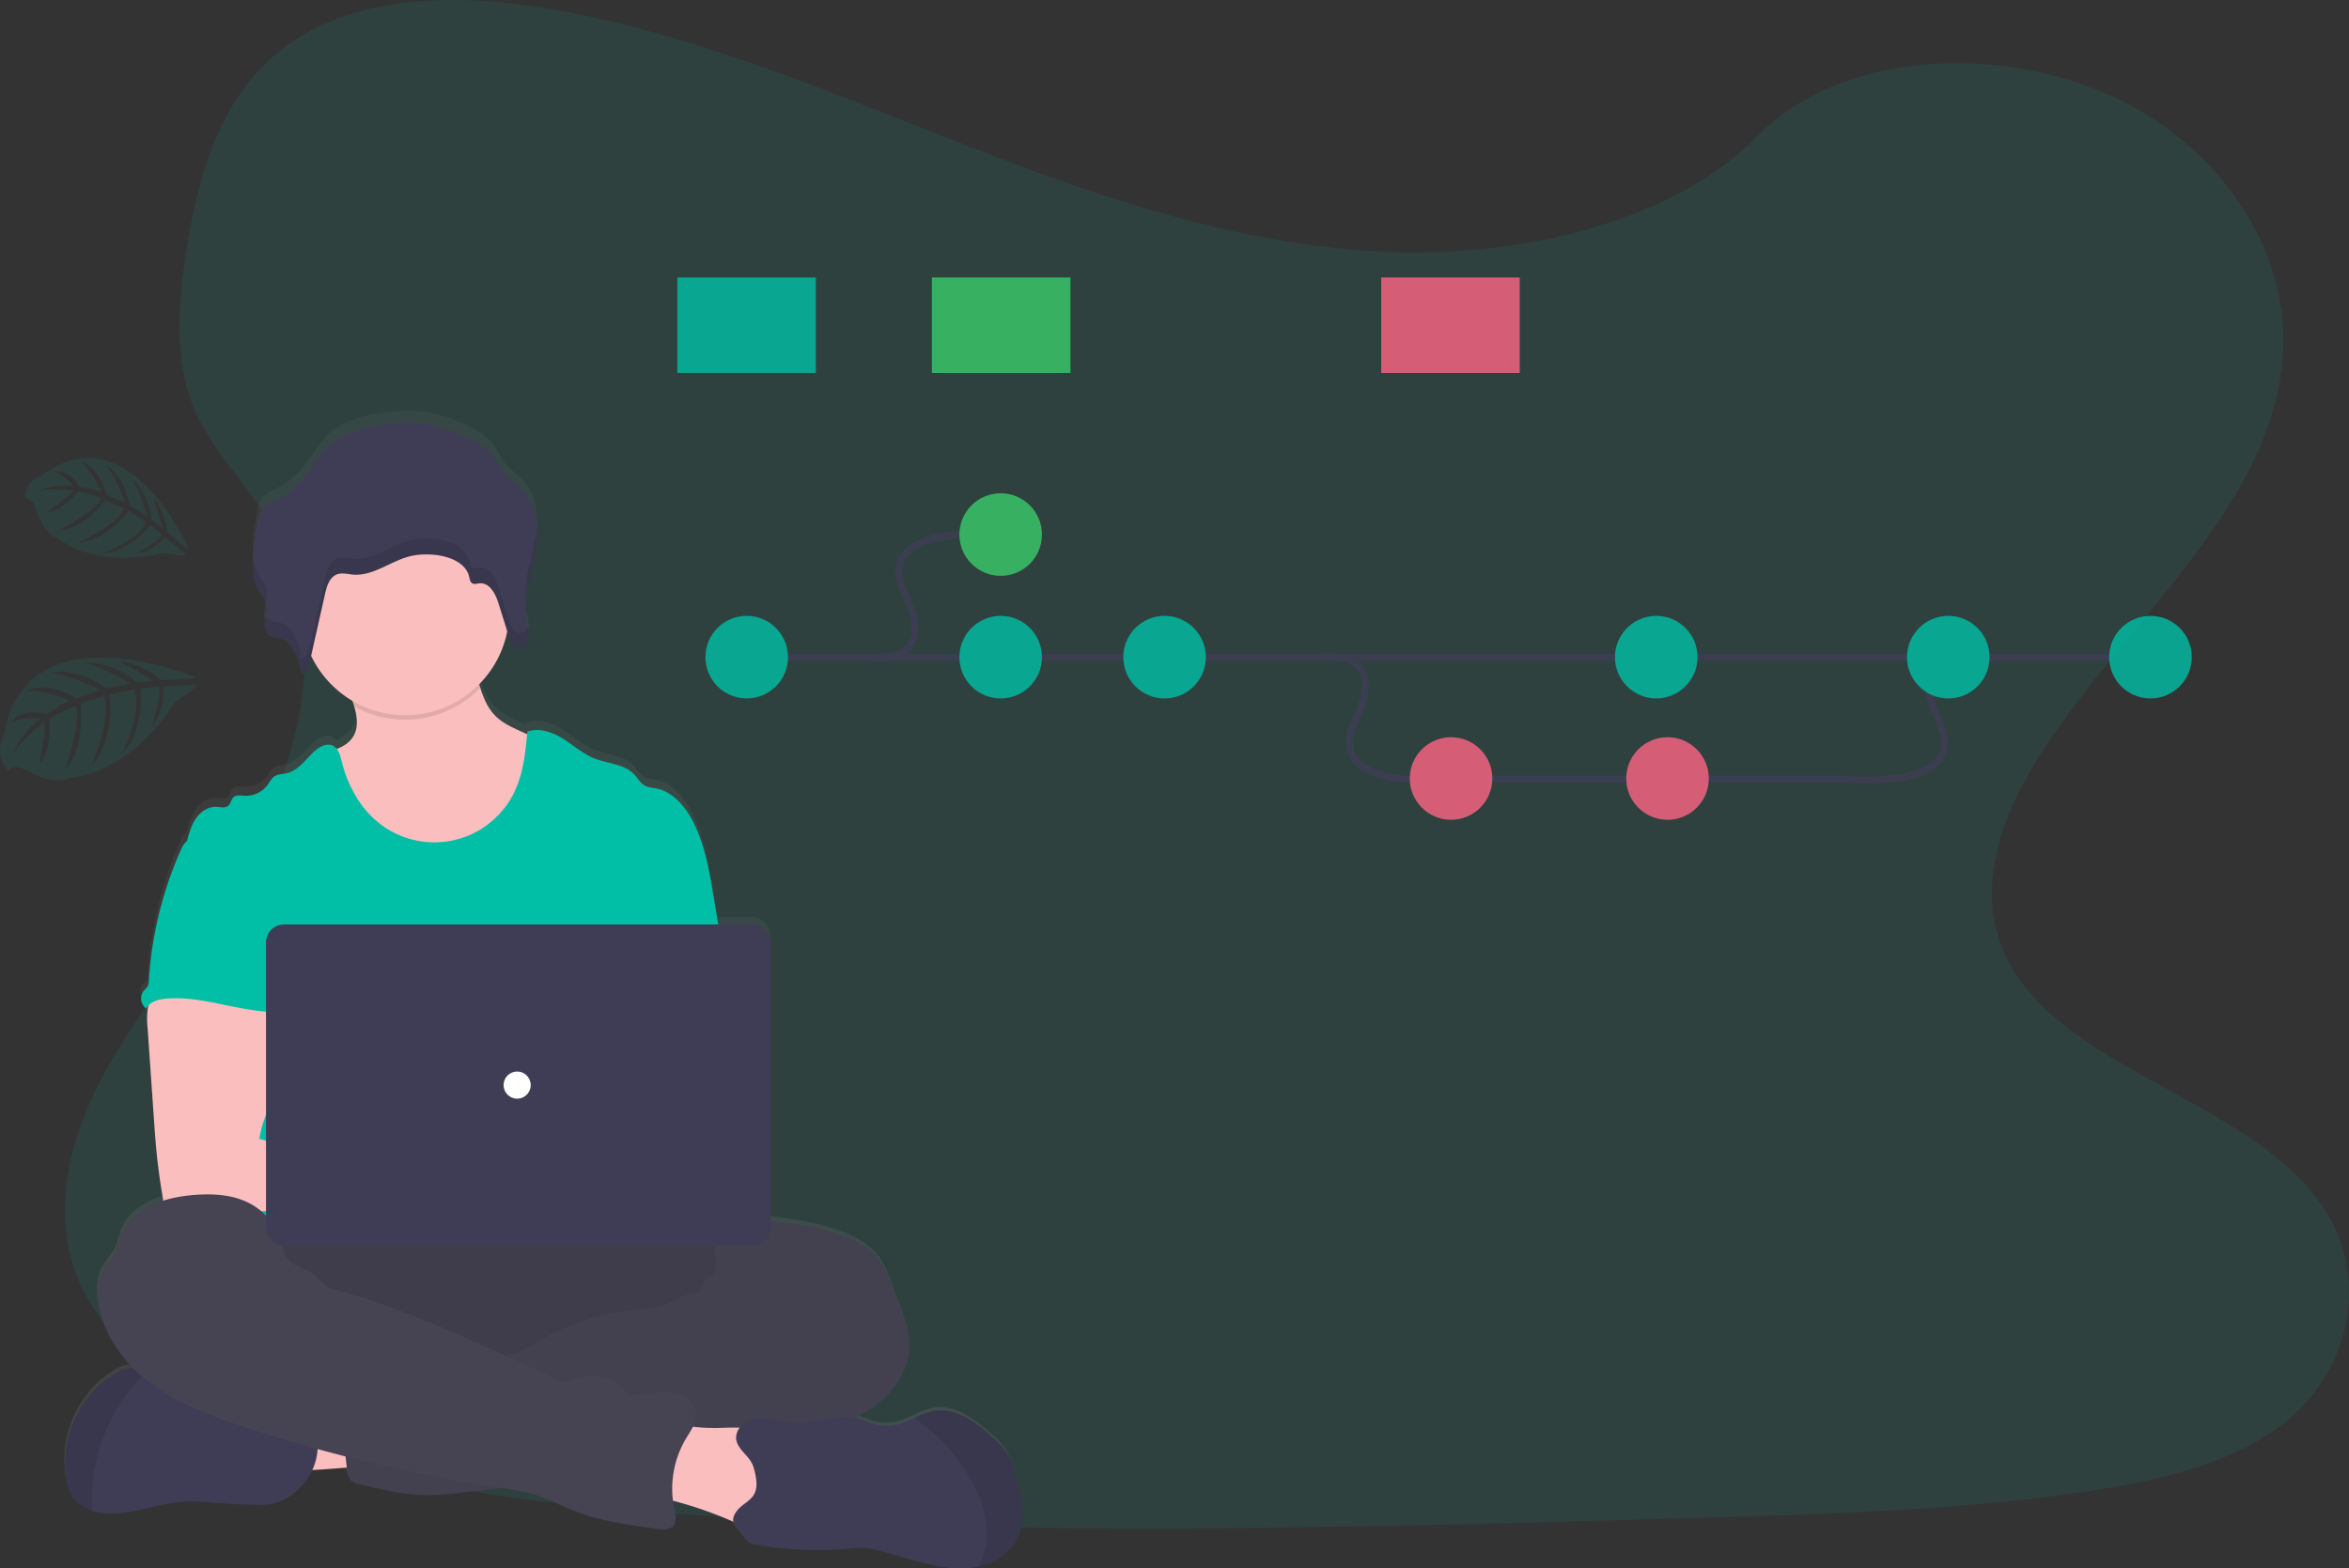 <svg data-name="Layer 1" xmlns="http://www.w3.org/2000/svg" width="1038.23" height="693.31"><rect width="100%" height="100%" fill="#333333" stroke="none"/><defs><linearGradient id="a" x1="320.96" y1="796.01" x2="320.96" y2="284.81" gradientUnits="userSpaceOnUse"><stop offset="0" stop-color="gray" stop-opacity=".25"/><stop offset=".54" stop-color="gray" stop-opacity=".12"/><stop offset="1" stop-color="gray" stop-opacity=".1"/></linearGradient></defs><path d="M615.24 111.4c-64.72-2.25-126.36-23.14-185.23-46S312.85 17.21 249.68 5.1c-40.63-7.79-87.09-8.89-119.83 12.89-31.5 21-41.68 57.15-47.16 90.72-4.11 25.27-6.54 51.85 4.75 75.5 7.83 16.42 21.74 30.22 31.36 45.95 33.46 54.72 9.81 122.2-26.46 175.63-17 25.06-36.74 49-49.87 75.66s-19.2 57.25-7.72 84.47c11.39 27 38.52 47.24 67.9 61.49 59.69 28.94 130 37.23 198.62 41.92 151.82 10.39 304.46 5.89 456.68 1.39 56.34-1.67 112.92-3.36 168.34-12.07 30.78-4.84 62.56-12.52 84.9-31 28.36-23.53 35.39-63.38 16.39-92.88-31.88-49.49-120-61.79-142.31-114.9-12.27-29.23.33-61.8 18.15-88.91 38.24-58.17 102.33-109.19 105.71-175.68 2.32-45.66-28.49-91.39-76.13-113-49.94-22.65-119.18-19.8-156 17.69-37.96 38.56-104.62 53.41-161.76 51.43z" fill="#00bfa6" opacity=".1"/><path d="M529.62 754.84c-1-3.62-2-7.28-4-10.43a36.53 36.53 0 00-6.55-7.17c-7.25-6.58-16.15-13.26-25.76-11.6a34.39 34.39 0 00-8.54 3.12c-1.4.65-2.81 1.3-4.25 1.85a21.17 21.17 0 01-12.82 1.12c-2.2-.59-4.25-1.65-6.42-2.31a20.35 20.35 0 00-3.15-.68 53.64 53.64 0 006.09-3.21c10.78-6.6 19.38-18.53 18.18-31.29-.41-4.29-1.88-8.4-3.34-12.45l-3.84-10.62c-1.66-4.6-3.38-9.29-6.41-13.11-3.37-4.26-8.17-7.15-13.13-9.3-10.65-4.63-22.29-6.26-33.78-7.84l-.8-.11V516.68a8 8 0 00-8-8H398q-1-6.12-2-12.22c-1.9-11.61-3.87-23.43-9.22-33.88-3.5-6.84-9.07-13.37-16.58-14.71a16.08 16.08 0 01-4.31-1c-2.2-1.08-3.4-3.48-5.09-5.25-4.36-4.57-11.45-4.64-17.29-7-5.16-2.05-9.38-5.91-14.08-8.88s-10.54-5.08-15.74-3.15c0 .38-.07.76-.11 1.13l-3.34-1.54c-3.6-1.67-7.27-3.38-10.16-6.12-3.71-3.5-5.69-8.14-7.23-13.07-.16-.51-.31-1-.47-1.55a46.43 46.43 0 0012.44-23.75l.81 2.63a17.45 17.45 0 00.64 1.74 6.86 6.86 0 002 2.83 3.55 3.55 0 00.84.49 3.5 3.5 0 00.86.22 3.2 3.2 0 001.24-.09 4.73 4.73 0 003-2.78 6 6 0 00.35-1.22 6.31 6.31 0 00.07-.76v-1.04c0-.1 0-.33-.05-.5v-.26c0-.2-.06-.4-.1-.59s0-.11 0-.16c-.05-.25-.11-.51-.16-.76v-.19c0-.06-.09-.41-.14-.62s-.07-.27-.1-.41v-.06c-.1-.4-.19-.79-.28-1.19a34.38 34.38 0 01-.55-10.56 113.08 113.08 0 012.86-15.35l.21-.91c.08-.35.16-.7.23-1.06.16-.72.32-1.44.47-2.17l.36-1.84.27-1.64v-.21A47.41 47.41 0 00318 330c-.46-5.23-2.08-10.18-5.63-14.12-2.51-2.79-5.82-4.85-8.15-7.78-2.18-2.74-3.41-6.12-5.67-8.81-6.24-7.45-22.26-13.19-32.09-14.19-11.26-1.14-29.45 1.74-38.53 8.39-3.36 2.45-5.66 6-8 9.36-4.3 6.25-9.18 12.49-16.07 16-2.6 1.32-5.58 2.32-7.31 4.62a12.49 12.49 0 00-1.95 5.18 102.71 102.71 0 00-2.06 19.78v2.5a18.23 18.23 0 001.56 7.23c.16.34.34.67.53 1l.12.21a39.78 39.78 0 013.2 5.45 7.22 7.22 0 01.49 1.66 12.24 12.24 0 01-.28 4.38c0 .22-.09.44-.13.66l-.09.43c0 .15 0 .3-.08.44-.08.43-.15.86-.21 1.28a9 9 0 00.22 3.46 4.55 4.55 0 002.22 3 6.5 6.5 0 001.8.56c.63.11 1.27.18 1.89.32a9.33 9.33 0 012.29.85 9.22 9.22 0 011.93 1.24 11 11 0 01.83.84 14 14 0 011.42 1.94q.32.53.6 1.08a24.67 24.67 0 011.71 4.52c.26.93.48 1.87.67 2.81.09.42.17.84.24 1.25s.14.83.2 1.24a2.91 2.91 0 00.8-.16c1.47-.53 2.29-2.24 2.75-3.9.08-.28.15-.55.21-.82.23-1 .47-2.1.7-3.15a46.37 46.37 0 0018.25 20.1c.28.83.55 1.65.79 2.49 1.31 4.53 1.94 9.27-.33 13.23-1.62 2.81-4.34 4.54-7.38 5.74a4.88 4.88 0 00-1.65-1.4c-2.63-1.32-5.79.28-8 2.25-4 3.62-7.26 8.81-12.52 10-1.9.44-4 .35-5.58 1.51a13 13 0 00-2.59 3.4 11.92 11.92 0 01-10.23 5.1c-1.83-.09-4-.51-5.25.83-.93 1-1 2.58-2 3.53-1.34 1.32-3.54.68-5.41.6-3.56-.15-6.87 2.15-8.9 5.1s-3 6.48-4 10v.06a7.15 7.15 0 00-.73.61 10.55 10.55 0 00-2.21 3.58 170.87 170.87 0 00-14.1 58.18 6 6 0 01-.64 2.82 13.87 13.87 0 01-1.47 1.6 5.61 5.61 0 00.93 8 6.3 6.3 0 011.07-1.42c-.11.46-.21.91-.28 1.32a35.49 35.49 0 00-.11 8.8q1.42 20.84 2.87 41.65c.27 3.93.54 7.85.9 11.77q1.05 11.38 3 22.67c.06.34.13.69.22 1-8.15 2.59-15.4 7.27-18.45 15.08-1.06 2.7-1.54 5.64-2.84 8.23-1.43 2.84-3.78 5.11-5.34 7.89-2.69 4.78-2.81 10.64-1.83 16 1.89 10.45 7.54 19.79 15 27.39h-1a15.64 15.64 0 00-6.83 2.45c-15.78 9.22-24.8 29-21.51 47.06.65 3.53 1.78 7.11 4.14 9.8a15.51 15.51 0 007.28 4.46 25.29 25.29 0 005.37 1c12.3 1 24.21-4.7 36.54-5.18a98 98 0 0112.23.57q8.91.74 17.85.94c9.69.23 15.14-2.35 21.32-9.59a26.1 26.1 0 003.77-5.94c5.26-.3 11.07-.76 15.27-1.1l.06.58c.23 2 .58 4.3 2.18 5.56a7.61 7.61 0 003 1.23c10.1 2.48 20.32 5 30.72 5a129.71 129.71 0 0014.59-1.12l18.27-2.11a91 91 0 0115.7 3.42c5.28 1.79 10.21 4.45 15.37 6.56 12 4.86 24.9 6.6 37.68 8.3 2.18.29 4.68.49 6.29-1 2.08-2 1.39-5.34.8-8.14-.24-1.15-.42-2.3-.56-3.46a175.25 175.25 0 0125.24 8.76l1.43.63c.42 2.18 2.43 3.92 4.36 6.27a16 16 0 002.21 2.74 7.37 7.37 0 003.17 1.14 147.82 147.82 0 0040.93 1.85 41.86 41.86 0 018.44-.29 36.58 36.58 0 016.1 1.37l11.57 3.32c8.53 2.44 17.26 4.91 26.11 4.36a33.4 33.4 0 005.33-.77c7-1.62 13.52-5.53 16.88-11.82 4.75-8.55 2.56-19.07 0-28.47z" transform="translate(-80.89 -103.35)" fill="url(#a)"/><path d="M125.02 649.54c-2.11-4.8-4.11-10.32-2-15.12a12.85 12.85 0 016.65-6.25 32 32 0 019-2.22 125.61 125.61 0 0129.26-.4c.71 5.62-.79 11.32-2.08 16.75-1.17 5-1.84 5.74-7 6-3.34.18-33.04 3.01-33.83 1.24z" fill="#fbbebe"/><ellipse cx="214.07" cy="577.16" rx="143" ry="40" fill="#464353"/><ellipse cx="214.07" cy="577.16" rx="143" ry="40" opacity=".1"/><path d="M239.71 366a44.49 44.49 0 01-22.94 20.84 57.58 57.58 0 01-18.21 3.46c-6.79.31-13.72-.13-20.1-2.45-8.56-3.1-15.67-9.44-21-16.83s-9-15.83-12.19-24.34c-1.68-4.43-3.28-9.15-2.49-13.83 5.15-1.17 10.79-2.89 13.45-7.46 2.27-3.92 1.64-8.62.33-13.1-.37-1.27-.8-2.53-1.23-3.74-1-2.9-4.45-8.41-2-10.89 1.53-1.57 7.94-2.37 10.15-3.39 6.81-3.14 13.09-7.68 20.57-9.17 6.47-1.29 13.15-.08 19.61 1.26a6.45 6.45 0 012.42.87 5.82 5.82 0 011.8 2.7c1.84 4.48 2.92 9.43 4.4 14.1 1.54 4.89 3.52 9.48 7.23 12.95 2.89 2.71 6.57 4.41 10.17 6.06l8.86 4.06a11.65 11.65 0 014.19 2.71 10.61 10.61 0 012 5.44 50.82 50.82 0 01-5.02 30.75z" fill="#fbbebe"/><path d="M212.24 304.03a46 46 0 01-55.67 8.26c-.37-1.27-.8-2.53-1.23-3.74-1-2.9-4.45-8.41-2-10.89 1.53-1.57 7.94-2.37 10.15-3.39 6.81-3.14 13.09-7.68 20.57-9.17 6.47-1.29 13.15-.08 19.61 1.26a6.45 6.45 0 012.42.87 5.82 5.82 0 011.8 2.7c1.79 4.48 2.87 9.43 4.35 14.1z" opacity=".1"/><circle cx="179.07" cy="270.16" r="46" fill="#fbbebe"/><path d="M319.22 419.45l-3.78-22.9c-1.91-11.49-3.88-23.2-9.22-33.55-3.51-6.78-9.08-13.24-16.59-14.58a16.05 16.05 0 01-4.32-1c-2.2-1.06-3.4-3.44-5.09-5.2-4.36-4.52-11.46-4.59-17.3-6.89-5.16-2-9.38-5.85-14.08-8.79s-10.55-5-15.75-3.12c-.84 8.95-1.73 18.1-5.53 26.25a39.28 39.28 0 01-59.26 14.76c-8.91-6.71-14.62-17.06-17.28-27.89-.65-2.64-1.39-5.67-3.82-6.88-2.63-1.32-5.79.28-8 2.22-4 3.59-7.27 8.73-12.53 9.94-1.9.44-4 .35-5.58 1.5a12.7 12.7 0 00-2.6 3.37 12 12 0 01-10.23 5.06c-1.83-.09-4-.51-5.25.82-.93 1-1 2.56-2 3.49-1.35 1.31-3.54.67-5.42.6-3.56-.15-6.87 2.13-8.91 5s-3 6.42-4 9.86c10.93 24.34 20.93 48.71 31.86 73.05a6.23 6.23 0 01.79 3 7.31 7.31 0 01-1.36 3c-5.36 8.61-5.19 19.44-4.6 29.56s1.31 20.81-3.21 29.88c-1.23 2.49-2.83 4.77-4 7.26-2.74 5.64-3.73 23.68-2.13 29.74h226.08c-4.31-11.85-2.67-35.63-1.77-48.21.63-8.8-1-17.59-1.7-26.39-1.53-17.97-.45-35.02-3.42-52.96z" fill="#00bfa6"/><path d="M65.36 445.65a35.4 35.4 0 00-.12 8.73l2.87 41.27c.27 3.89.54 7.77.9 11.65.69 7.53 1.72 15 3 22.46a4 4 0 004.1 3.89c12.65 2.68 25.72 2.57 38.63 1.84 19.7-1.1 39.37-3.61 59.1-3.18 5.08.11 11 0 14.08-4s1.29-10.47-2.73-13.7-9.48-4-14.64-4c-6.83-.07-13.66.9-20.47.5-6.25-.37-12.36-1.88-18.42-3.39l-17-4.23c.65-5.15 2.61-10 4.47-14.89 3.34-8.67 6.46-17.63 6.52-26.92s-3.44-19.06-11.05-24.38c-6.26-4.37-14.32-5.18-21.95-5-5.55.16-15.14-1.17-20.21 1-4.01 1.76-6.33 8.42-7.08 12.35z" fill="#fbbebe"/><path d="M330.79 540.01c3.33-1.27 7-.81 10.57-.33 11.49 1.57 23.15 3.18 33.8 7.77 5 2.14 9.76 5 13.14 9.21 3 3.79 4.75 8.43 6.41 13l3.84 10.52c1.46 4 2.94 8.08 3.35 12.33 1.2 12.59-7.41 24.46-18.24 31s-23.58 8.87-36 11.31-24.89 5.14-37.26 8a150 150 0 01-17.53 3.45c-13.24 1.5-27.08-.71-39.66 3.67-5 1.75-9.91 4.35-15.1 5.56a93.93 93.93 0 01-10.44 1.59l-23.81 2.72a129.89 129.89 0 01-14.6 1.12c-10.4 0-20.63-2.46-30.73-4.92a7.77 7.77 0 01-3-1.21c-1.6-1.26-1.95-3.49-2.18-5.51q-1.53-13.41-2.68-26.85c-.24-2.91-.42-6.06 1.17-8.51 2-3 5.9-3.94 9.46-4.52a246.88 246.88 0 0145.68-3.17c5.81-5.81 15.39-5.84 23-9a68.39 68.39 0 008.11-4.41 106 106 0 0144.53-14.07 41.45 41.45 0 009.11-1.3c5.89-1.83 11.26-6.81 17.31-5.59.75-2.07 1.27-4.84 3-6.26.86-.73 1.92-1.22 2.71-2 1.67-1.69 1.82-4.35 1.57-6.71s-.81-4.78-.2-7.08a9.79 9.79 0 011.11-2.47c3-5.18 7.53-7.84 13.56-7.34z" fill="#464353"/><path d="M330.79 540.01c3.33-1.27 7-.81 10.57-.33 11.49 1.57 23.15 3.18 33.8 7.77 5 2.14 9.76 5 13.14 9.21 3 3.79 4.75 8.43 6.41 13l3.84 10.52c1.46 4 2.94 8.08 3.35 12.33 1.2 12.59-7.41 24.46-18.24 31s-23.58 8.87-36 11.31-24.89 5.14-37.26 8a150 150 0 01-17.53 3.45c-13.24 1.5-27.08-.71-39.66 3.67-5 1.75-9.91 4.35-15.1 5.56a93.93 93.93 0 01-10.44 1.59l-23.81 2.72a129.89 129.89 0 01-14.6 1.12c-10.4 0-20.63-2.46-30.73-4.92a7.77 7.77 0 01-3-1.21c-1.6-1.26-1.95-3.49-2.18-5.51q-1.53-13.41-2.68-26.85c-.24-2.91-.42-6.06 1.17-8.51 2-3 5.9-3.94 9.46-4.52a246.88 246.88 0 0145.68-3.17c5.81-5.81 15.39-5.84 23-9a68.39 68.39 0 008.11-4.41 106 106 0 0144.53-14.07 41.45 41.45 0 009.11-1.3c5.89-1.83 11.26-6.81 17.31-5.59.75-2.07 1.27-4.84 3-6.26.86-.73 1.92-1.22 2.71-2 1.67-1.69 1.82-4.35 1.57-6.71s-.81-4.78-.2-7.08a9.79 9.79 0 011.11-2.47c3-5.18 7.53-7.84 13.56-7.34z" opacity=".05"/><path d="M134.22 655.72c-6.19 7.17-11.64 9.73-21.33 9.5q-8.94-.21-17.86-.93a100.2 100.2 0 00-12.24-.57c-12.34.48-24.25 6.13-36.56 5.14a25.92 25.92 0 01-5.37-1 15.63 15.63 0 01-7.29-4.42c-2.36-2.67-3.49-6.21-4.14-9.71-3.29-17.94 5.73-37.48 21.52-46.61a15.78 15.78 0 016.84-2.43 16.21 16.21 0 016.92 1.52l.15.06A52.33 52.33 0 0182 617.71a9.66 9.66 0 002.62 2.11 9 9 0 003.09.58l13.14.83a31.14 31.14 0 016.6.91 52.46 52.46 0 016.94 3c7.07 3.16 14.91 4 22.55 5.22a3.37 3.37 0 012 .8 3.13 3.13 0 01.62 1.3 25.51 25.51 0 01-5.34 23.26z" fill="#3f3d56"/><path d="M64.86 606.28a78.9 78.9 0 00-13.15 16.44 82.28 82.28 0 00-10.74 32.54 60.4 60.4 0 00-.11 12.61 15.63 15.63 0 01-7.29-4.42c-2.36-2.67-3.49-6.21-4.14-9.71-3.29-17.94 5.73-37.48 21.52-46.61a15.78 15.78 0 016.84-2.43 16.21 16.21 0 016.92 1.52z" opacity=".1"/><path d="M319.35 631.16c7.35-.2 15.6-.57 21 4.38 5.15 4.68 5.83 12.4 6.17 19.35l.39 8.07c.12 2.46.22 5-.77 7.28-1.76 4-6.59 5.93-11 5.7s-8.46-2.16-12.49-3.9a175.7 175.7 0 00-34-10.71q.57-8.37 1.9-16.66c.61-3.83.71-10.24 3.27-13.42 2.71-3.36 6.24-1.54 9.92-.92a79.63 79.63 0 0015.61.83z" fill="#fbbebe"/><path d="M125.11 550.07c0 1-1.57 0-1.71-1.07-1.1-8.09-7.52-14.76-15-18s-16-3.41-24.1-2.64c-12.25 1.16-26 5.85-30.48 17.3-1.06 2.68-1.54 5.58-2.84 8.15-1.44 2.82-3.79 5.07-5.35 7.81-2.69 4.74-2.8 10.55-1.83 15.91 2.61 14.3 12.39 26.53 24.24 35s25.7 13.53 39.51 18.09a685.19 685.19 0 00112 26.75c6.16.93 12.38 1.79 18.28 3.77 5.28 1.77 10.22 4.42 15.38 6.5 12 4.82 24.91 6.54 37.7 8.23 2.18.28 4.68.48 6.29-1 2.08-1.93 1.39-5.29.8-8.06a43.35 43.35 0 015.11-30.76c2.14-3.6 4.92-7.29 4.52-11.46-.48-4.86-5.32-8.3-10.14-9.08s-9.72.37-14.56 1c-1.67.22-3.49.36-4.95-.49a9.89 9.89 0 01-1.94-1.72 21.93 21.93 0 00-25.54-3.57c-1.79 1-4.5-1.23-6.36-2.07l-21.03-9.52c-24.16-10.93-48.44-21.91-74-28.83a15.54 15.54 0 01-5.7-2.37c-1.27-1-2.18-2.36-3.35-3.47-2.55-2.41-6.1-3.37-9.16-5.08s-6.49-5.89-5.79-9.32z" fill="#464353"/><path d="M449.32 680.76c-3.36 6.23-9.88 10.11-16.88 11.71a33.5 33.5 0 01-5.34.76c-8.85.55-17.59-1.9-26.12-4.32l-11.58-3.26a36.55 36.55 0 00-6.1-1.36 41.86 41.86 0 00-8.44.29 149.59 149.59 0 01-41-1.84 7.23 7.23 0 01-3.17-1.13 15.75 15.75 0 01-2.21-2.71c-3.15-3.79-6.54-6-2.81-11 2.15-2.9 6.14-4.35 7.81-7.68s.6-8.06-.39-11.5c-1.35-4.75-5.79-6.8-7.38-11.16-1.19-3.29.81-7.11 3.82-8.9s6.73-1.93 10.2-1.47 6.87 1.44 10.36 1.71c10.26.82 20.75-4.47 30.6-1.49 2.17.66 4.22 1.71 6.42 2.29a21.35 21.35 0 0012.83-1.11c1.44-.54 2.85-1.19 4.25-1.83a34.23 34.23 0 018.55-3.09c9.61-1.65 18.52 5 25.77 11.49a36.44 36.44 0 016.55 7.1c2 3.12 3.06 6.75 4 10.33 2.65 9.25 4.84 19.67.26 28.17z" fill="#3f3d56"/><path d="M449.32 680.76c-3.36 6.23-9.88 10.11-16.88 11.71a32.69 32.69 0 003.55-17.16c-.6-9.51-4.78-18.47-10.11-26.37a93.4 93.4 0 00-11.14-13.57c-3.18-3.2-7.09-5.74-10.51-8.67a34.23 34.23 0 018.55-3.09c9.61-1.65 18.52 5 25.77 11.49a36.44 36.44 0 016.55 7.1c2 3.12 3.06 6.75 4 10.33 2.61 9.31 4.8 19.73.22 28.23z" opacity=".1"/><path d="M82.11 372.26a10.35 10.35 0 00-2.22 3.55 167.86 167.86 0 00-14.1 57.62 5.76 5.76 0 01-.65 2.79 12.21 12.21 0 01-1.47 1.59 5.52 5.52 0 00.94 8c1.65-3.11 5.6-4.12 9.11-4.39 16.81-1.33 33.23 6.49 50.09 5.9-1.19-4.11-2.9-8.06-3.87-12.22-4.29-18.47 6.41-38.58-.15-56.37-1.31-3.56-3.5-7.06-6.95-8.62a18.51 18.51 0 00-4.45-1.18c-4.26-.77-12.74-4.06-16.86-2.74-1.52.49-2.12 1.92-3.38 2.78-1.91 1.23-4.45 1.68-6.04 3.29z" fill="#00bfa6"/><rect x="117.57" y="408.66" width="223" height="142" rx="7.97" fill="#3f3d56"/><circle cx="228.57" cy="479.66" r="6" fill="#fff"/><path d="M147.29 195.5c-3.36 2.43-5.66 5.92-8 9.27-4.31 6.19-9.19 12.37-16.08 15.82-2.61 1.31-5.59 2.3-7.32 4.58a12.34 12.34 0 00-1.95 5.13 101.65 101.65 0 00-2.06 19.6c0 3.28.14 6.66 1.59 9.64 1.37 2.8 3.84 5.17 4.35 8.22.39 2.38-.49 4.75-.8 7.14s.23 5.22 2.44 6.36a14.79 14.79 0 003.7.87c6.65 1.48 8.88 9.28 9.89 15.73 2.26-.13 3.28-2.72 3.75-4.83l6.93-30.81c.75-3.34 2-7.21 5.33-8.38 2.23-.77 4.67-.05 7 .15 9.15.75 16.89-6.32 25.84-8.27a33 33 0 018.71-.58c7.06.35 15.27 3.25 16.77 9.84.25 1.07.4 2.35 1.4 2.88s2.05.08 3.1 0c4.48-.45 7.12 4.59 8.41 8.71l4.7 15c.7 2.27 1.88 4.94 4.34 5.23 2.27.28 4.2-1.87 4.54-4s-.4-4.34-.89-6.48c-2.21-9.85 1.17-19.93 3.23-29.8s2.43-21.21-4.48-28.81c-2.51-2.75-5.81-4.8-8.15-7.7-2.18-2.72-3.41-6.06-5.67-8.73-6.25-7.37-22.28-13.06-32.11-14-11.23-1.22-29.43 1.63-38.51 8.22z" fill="#3f3d56"/><path d="M229.37 279.8c-2.46-.3-3.64-3-4.34-5.23q-2.35-7.51-4.7-15c-1.29-4.13-3.93-9.17-8.41-8.71-1.05.11-2.18.52-3.1 0s-1.15-1.81-1.4-2.88c-1.5-6.6-9.71-9.49-16.77-9.84a33.43 33.43 0 00-8.71.57c-8.95 2-16.69 9-25.84 8.27-2.36-.19-4.8-.91-7-.14-3.37 1.16-4.58 5-5.33 8.38l-6.93 30.8c-.47 2.12-1.49 4.71-3.75 4.83-1-6.44-3.24-14.24-9.89-15.72a15.72 15.72 0 01-3.7-.87 4.34 4.34 0 01-1.93-2.15c-.18.93-.39 1.86-.51 2.79-.3 2.38.23 5.22 2.44 6.36a14.79 14.79 0 003.7.87c6.65 1.48 8.88 9.28 9.89 15.73 2.26-.13 3.28-2.72 3.75-4.83l6.93-30.81c.75-3.34 2-7.21 5.33-8.38 2.23-.77 4.67-.05 7 .15 9.15.75 16.89-6.32 25.84-8.27a33 33 0 018.71-.58c7.06.35 15.27 3.25 16.77 9.84.25 1.07.4 2.35 1.4 2.88s2.05.08 3.1 0c4.48-.45 7.12 4.59 8.41 8.71q2.34 7.51 4.7 15c.7 2.27 1.88 4.94 4.34 5.23 2.27.28 4.2-1.87 4.54-4a13.58 13.58 0 00-.6-5.31 4.13 4.13 0 01-3.94 2.31zm-111.54-19.04c-.51-3.05-3-5.42-4.35-8.22a16.45 16.45 0 01-1.48-6c0 1.12-.1 2.24-.11 3.37 0 3.28.14 6.66 1.59 9.64 1.11 2.27 2.94 4.27 3.86 6.58a15.06 15.06 0 00.49-5.37zm118.42-21.28c-1.82 8.72-4.66 17.6-3.78 26.34.57-6.45 2.45-12.94 3.78-19.34a51 51 0 001.16-14.83 61.14 61.14 0 01-1.16 7.83z" opacity=".1"/><g opacity=".8"><path fill="none" stroke="#3f3d56" stroke-miterlimit="10" stroke-width="3" d="M330.04 290.49H955.1m-569.53-.01s29.89 4.15 14.41-27.92 42-26 42-26m142.66 53.92s29.89-4.14 14.41 27.93 42 26 42 26m230.22-53.93s-29.9-4.14-14.41 27.93-42 26-42 26m0-.01H649.93"/><circle cx="330.04" cy="290.49" r="18.25" fill="#00bfa6"/><circle cx="442.29" cy="236.3" r="18.25" fill="#3acc6c"/><circle cx="442.29" cy="290.49" r="18.25" fill="#00bfa6"/><circle cx="514.73" cy="290.49" r="18.25" fill="#00bfa6"/><circle cx="641.35" cy="344.13" r="18.25" fill="#ff6584"/><circle cx="737.03" cy="344.13" r="18.25" fill="#ff6584"/><circle cx="732.04" cy="290.49" r="18.25" fill="#00bfa6"/><circle cx="950.48" cy="290.49" r="18.25" fill="#00bfa6"/><circle cx="861.12" cy="290.49" r="18.25" fill="#00bfa6"/><path fill="#00bfa6" d="M299.38 122.66h61.23v42.2h-61.23z"/><path fill="#3acc6c" d="M411.9 122.66h61.23v42.2H411.9z"/><path fill="#ff6584" d="M610.48 122.66h61.23v42.2h-61.23z"/></g><path d="M86.35 299.36s-74.77-31.44-84.57 25.29c0 0-5.11 8.84 2 16.14 0 0 1.53-3.92 8.75.13a37.17 37.17 0 008.16 3.32 18.36 18.36 0 0011.62-.62s24.59-1.33 45.27-33.5c0 0 8.87-5.48 9.31-7.54l-14.82 1s1.14 10.85-5 17.36c0 0 5.44-16.84 2.83-17.31-.53-.1-7.83.86-7.83.86s1.89 18.87-8 28.63c0 0 9.18-19.19 5.19-28.29l-10.94 2.11s3 19.85-7.82 31.39c0 0 8.9-20.4 5.46-30.76l-10.47 3.52s2.52 19.41-6.53 29c0 0 7.9-24.61 4.18-28 0 0-9.42 3.82-11.43 6 0 0 1.49 14-4.26 19.05 0 0 3.53-17 1.78-17.7 0 0-10.94 8.24-14.28 15.35 0 0 4.16-10.86 12.91-17 0 0-7.35-1.24-13 1.83 0 0 3.78-7.21 15.65-3.79 0 0 8.79-6.09 10.55-6 0 0-11.23-5-19.34-4.38 0 0 8.7-5 22.08 3.35l10.45-3.77s-14.5-7.43-21.76-7.4c0 0 9.66-3.74 24.47 6.66l10.7-2.18s-12-7.35-20.09-9.06c0 0 9.7-1.54 23.18 8.55l7.31-.61s-8.85-5.22-11.53-6.49-2.56-2.09-2.56-2.09a34.89 34.89 0 0117.14 8.18s15.18-.3 15.24-1.23zM83.59 243s-26.48-61.27-64.63-33.17c0 0-8.06 2.34-8 10.7 0 0 3.14-1.46 5.13 5.07a30.1 30.1 0 003 6.61 15 15 0 007.25 6.25s15.37 13.22 46 5.89c0 0 8.4 1.79 9.83.83l-9.36-7.87s-5.51 7.1-12.89 7.44c0 0 12.83-6.9 11.55-8.67-.26-.36-5.15-3.94-5.15-3.94s-9.62 12.28-21 12.47c0 0 16.39-6.18 19.2-13.85l-7.7-5s-9.71 13.51-22.71 14.21c0 0 16.91-7.05 20.77-15.17l-8.23-3.87s-9.56 13-20.37 13.49c0 0 18.72-10.12 18.43-14.25 0 0-7.77-3.1-10.24-2.92 0 0-7.07 9.15-13.38 8.89 0 0 11.79-8.09 11.15-9.5 0 0-11.2-1.34-17.23 1 0 0 8.66-4.08 17.35-2.74 0 0-3.66-4.93-8.75-6.3 0 0 6.36-2.13 11.46 6.65 0 0 8.68 1.4 9.7 2.44 0 0-3.81-9.39-9-13.62 0 0 8 2 11.2 14.57l8.36 3.71s-4.38-12.68-8.72-16.79c0 0 7.87 3.28 10.75 17.9l7.6 4.79s-2.94-11.2-6.77-16.83c0 0 6.64 4.62 8.89 18.29l4.7 3.8s-2.29-8.14-3.16-10.42-.33-2.7-.33-2.7a28.65 28.65 0 015.49 14.68s9.24 8.44 9.81 7.93z" fill="#00bfa6" opacity=".1"/></svg>